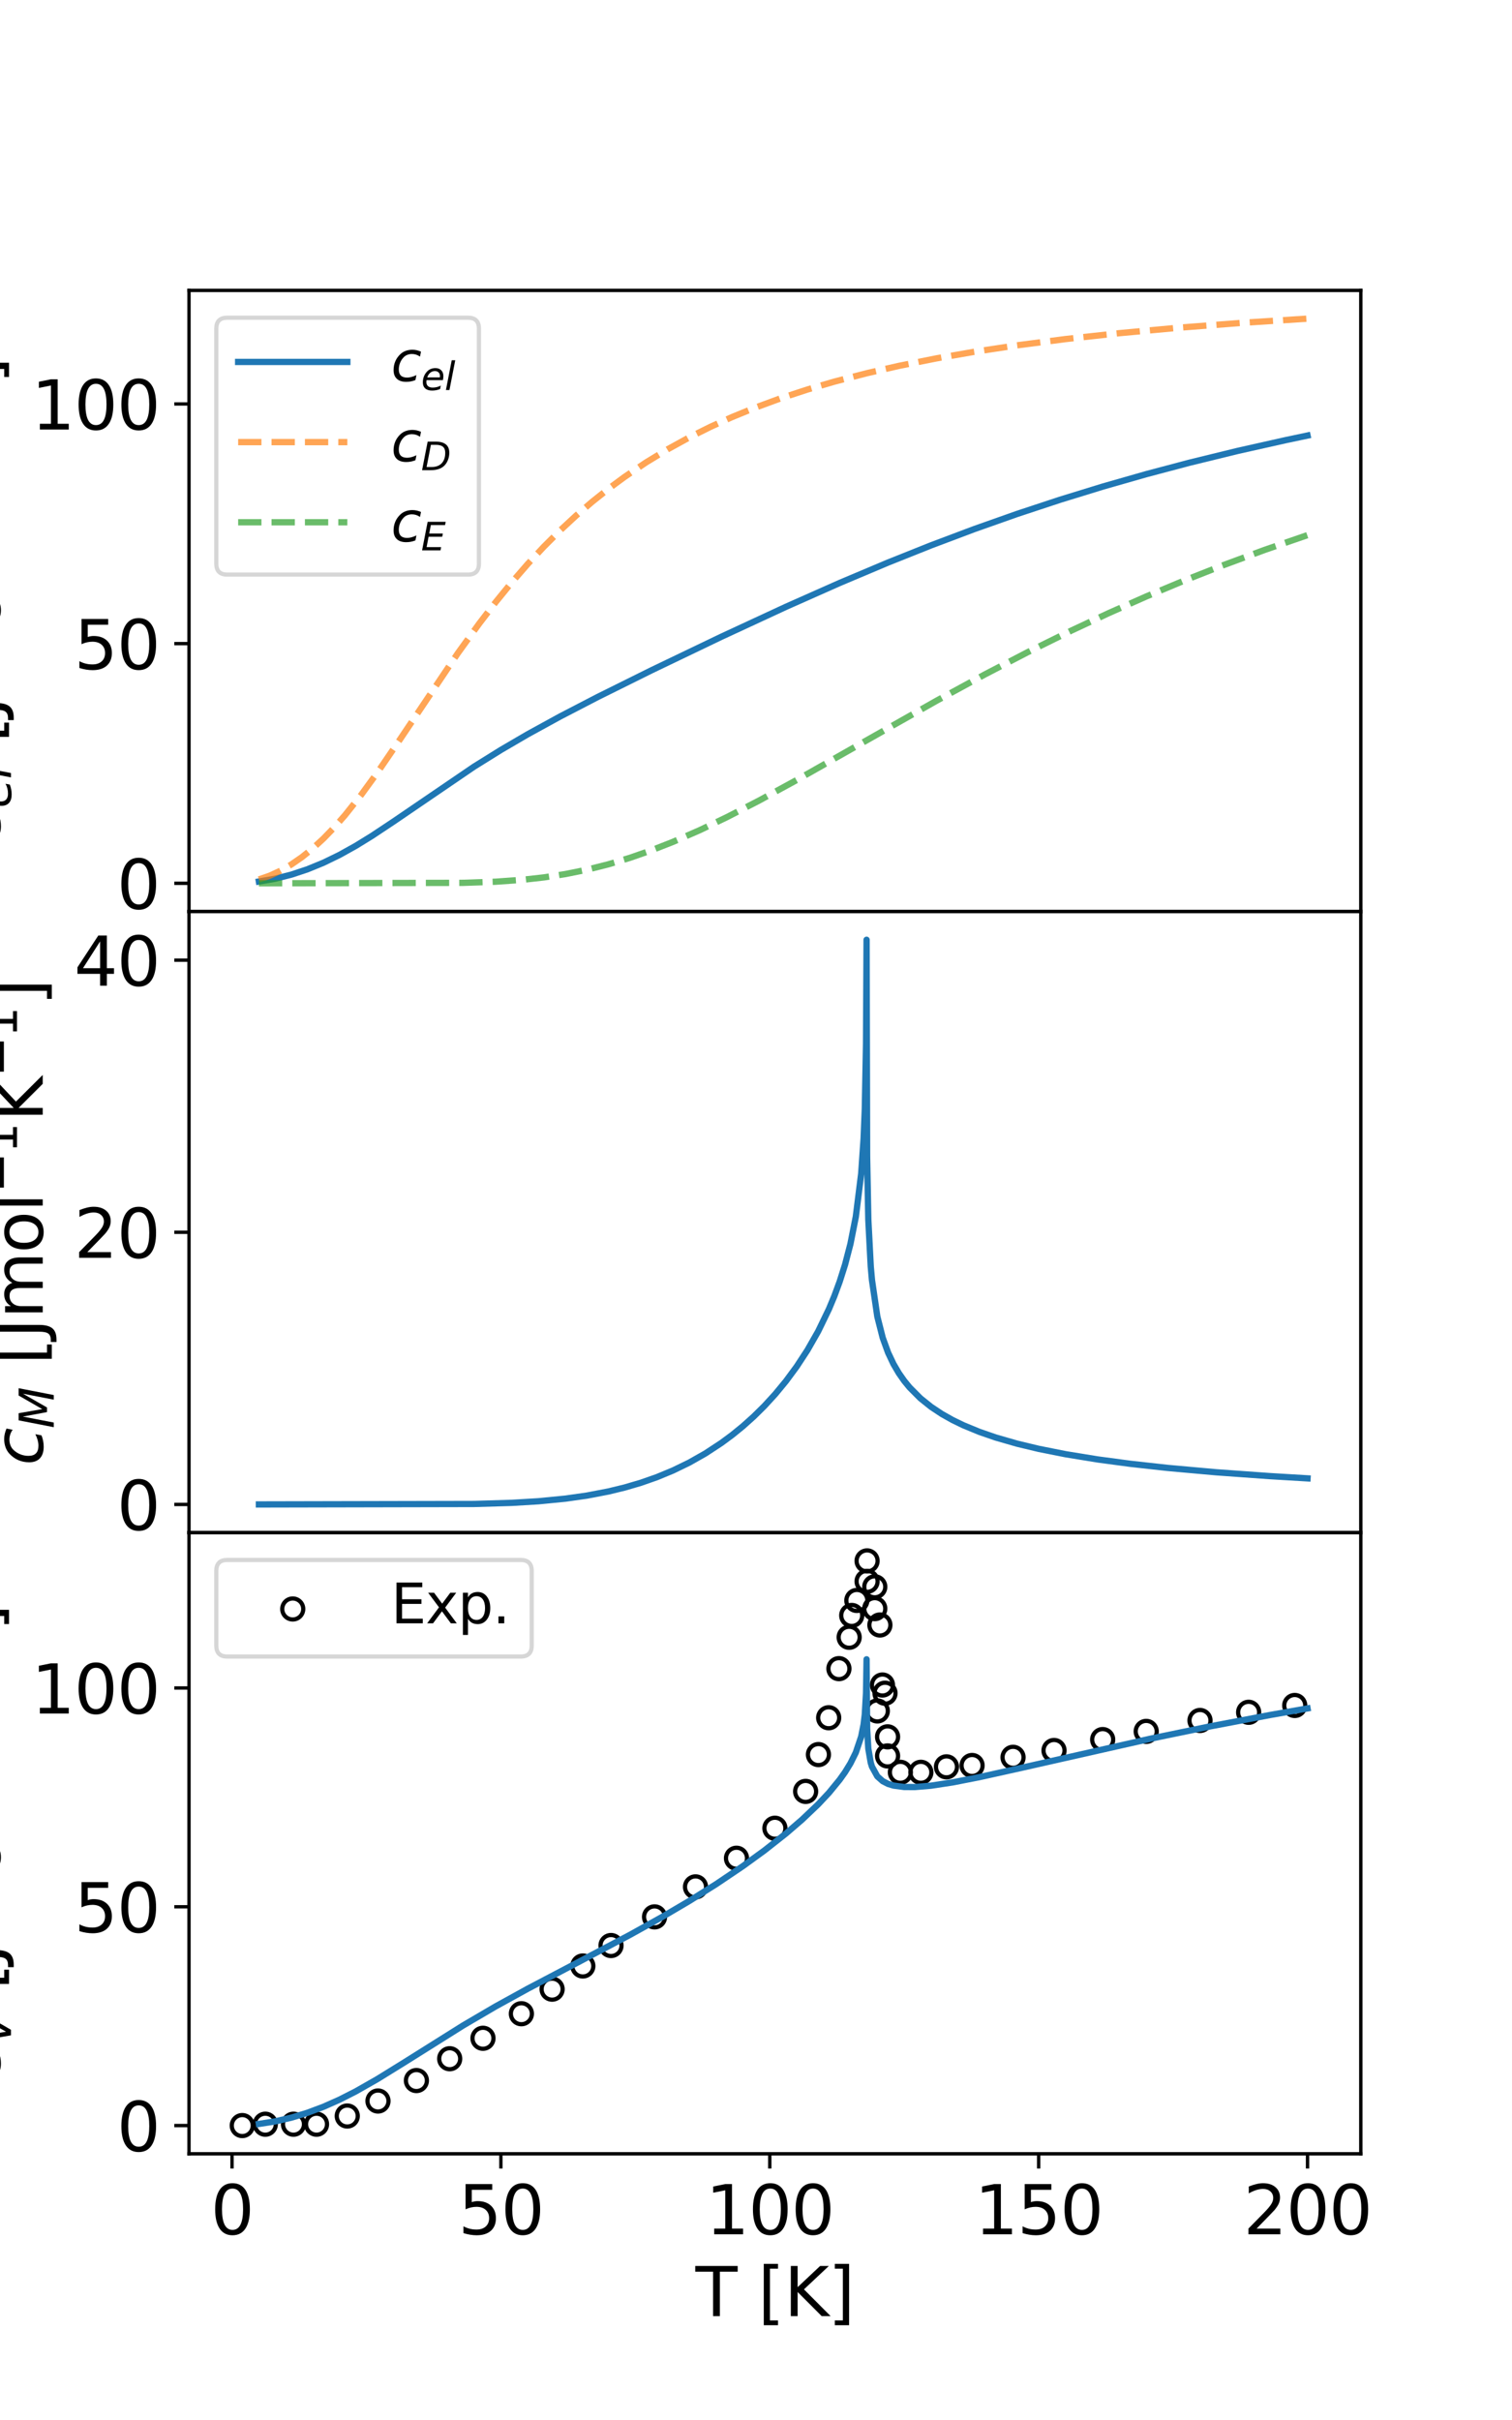<?xml version="1.0" encoding="utf-8" standalone="no"?>
<!DOCTYPE svg PUBLIC "-//W3C//DTD SVG 1.1//EN"
  "http://www.w3.org/Graphics/SVG/1.1/DTD/svg11.dtd">
<svg xmlns:xlink="http://www.w3.org/1999/xlink" width="360pt" height="576pt" viewBox="0 0 360 576" xmlns="http://www.w3.org/2000/svg" version="1.1">
 <defs>
  <style type="text/css">*{stroke-linejoin: round; stroke-linecap: butt}</style>
 </defs>
 <g id="figure_1">
  <g id="patch_1">
   <path d="M 0 576 
L 360 576 
L 360 0 
L 0 0 
z
" style="fill: #ffffff"/>
  </g>
  <g id="axes_1">
   <g id="patch_2">
    <path d="M 45 216.96 
L 324 216.96 
L 324 69.12 
L 45 69.12 
z
" style="fill: #ffffff"/>
   </g>
   <g id="matplotlib.axis_1">
    <g id="xtick_1">
     <g id="line2d_1">
      <defs>
       <path id="m048bafeb8f" d="M 0 0 
L 0 3.5 
" style="stroke: #000000; stroke-width: 0.8"/>
      </defs>
      <g>
       <use xlink:href="#m048bafeb8f" x="55.243" y="216.96" style="stroke: #000000; stroke-width: 0.8"/>
      </g>
     </g>
    </g>
    <g id="xtick_2">
     <g id="line2d_2">
      <g>
       <use xlink:href="#m048bafeb8f" x="119.262" y="216.96" style="stroke: #000000; stroke-width: 0.8"/>
      </g>
     </g>
    </g>
    <g id="xtick_3">
     <g id="line2d_3">
      <g>
       <use xlink:href="#m048bafeb8f" x="183.281" y="216.96" style="stroke: #000000; stroke-width: 0.8"/>
      </g>
     </g>
    </g>
    <g id="xtick_4">
     <g id="line2d_4">
      <g>
       <use xlink:href="#m048bafeb8f" x="247.299" y="216.96" style="stroke: #000000; stroke-width: 0.8"/>
      </g>
     </g>
    </g>
    <g id="xtick_5">
     <g id="line2d_5">
      <g>
       <use xlink:href="#m048bafeb8f" x="311.318" y="216.96" style="stroke: #000000; stroke-width: 0.8"/>
      </g>
     </g>
    </g>
   </g>
   <g id="matplotlib.axis_2">
    <g id="ytick_1">
     <g id="line2d_6">
      <defs>
       <path id="me86a749c61" d="M 0 0 
L -3.5 0 
" style="stroke: #000000; stroke-width: 0.8"/>
      </defs>
      <g>
       <use xlink:href="#me86a749c61" x="45" y="210.24" style="stroke: #000000; stroke-width: 0.8"/>
      </g>
     </g>
     <g id="text_1">
      <!-- 0 -->
      <g transform="translate(27.82 216.319) scale(0.16 -0.16)">
       <defs>
        <path id="DejaVuSans-30" d="M 2034 4250 
Q 1547 4250 1301 3770 
Q 1056 3291 1056 2328 
Q 1056 1369 1301 889 
Q 1547 409 2034 409 
Q 2525 409 2770 889 
Q 3016 1369 3016 2328 
Q 3016 3291 2770 3770 
Q 2525 4250 2034 4250 
z
M 2034 4750 
Q 2819 4750 3233 4129 
Q 3647 3509 3647 2328 
Q 3647 1150 3233 529 
Q 2819 -91 2034 -91 
Q 1250 -91 836 529 
Q 422 1150 422 2328 
Q 422 3509 836 4129 
Q 1250 4750 2034 4750 
z
" transform="scale(0.016)"/>
       </defs>
       <use xlink:href="#DejaVuSans-30"/>
      </g>
     </g>
    </g>
    <g id="ytick_2">
     <g id="line2d_7">
      <g>
       <use xlink:href="#me86a749c61" x="45" y="153.195" style="stroke: #000000; stroke-width: 0.8"/>
      </g>
     </g>
     <g id="text_2">
      <!-- 50 -->
      <g transform="translate(17.64 159.273) scale(0.16 -0.16)">
       <defs>
        <path id="DejaVuSans-35" d="M 691 4666 
L 3169 4666 
L 3169 4134 
L 1269 4134 
L 1269 2991 
Q 1406 3038 1543 3061 
Q 1681 3084 1819 3084 
Q 2600 3084 3056 2656 
Q 3513 2228 3513 1497 
Q 3513 744 3044 326 
Q 2575 -91 1722 -91 
Q 1428 -91 1123 -41 
Q 819 9 494 109 
L 494 744 
Q 775 591 1075 516 
Q 1375 441 1709 441 
Q 2250 441 2565 725 
Q 2881 1009 2881 1497 
Q 2881 1984 2565 2268 
Q 2250 2553 1709 2553 
Q 1456 2553 1204 2497 
Q 953 2441 691 2322 
L 691 4666 
z
" transform="scale(0.016)"/>
       </defs>
       <use xlink:href="#DejaVuSans-35"/>
       <use xlink:href="#DejaVuSans-30" x="63.623"/>
      </g>
     </g>
    </g>
    <g id="ytick_3">
     <g id="line2d_8">
      <g>
       <use xlink:href="#me86a749c61" x="45" y="96.149" style="stroke: #000000; stroke-width: 0.8"/>
      </g>
     </g>
     <g id="text_3">
      <!-- 100 -->
      <g transform="translate(7.46 102.228) scale(0.16 -0.16)">
       <defs>
        <path id="DejaVuSans-31" d="M 794 531 
L 1825 531 
L 1825 4091 
L 703 3866 
L 703 4441 
L 1819 4666 
L 2450 4666 
L 2450 531 
L 3481 531 
L 3481 0 
L 794 0 
L 794 531 
z
" transform="scale(0.016)"/>
       </defs>
       <use xlink:href="#DejaVuSans-31"/>
       <use xlink:href="#DejaVuSans-30" x="63.623"/>
       <use xlink:href="#DejaVuSans-30" x="127.246"/>
      </g>
     </g>
    </g>
    <g id="text_4">
     <!-- $c_{el}$ [Jmol$^{-1}$K$^{-1}$] -->
     <g transform="translate(0.1 201.12) rotate(-90) scale(0.16 -0.16)">
      <defs>
       <path id="DejaVuSans-Oblique-63" d="M 3431 3366 
L 3316 2797 
Q 3109 2947 2876 3022 
Q 2644 3097 2394 3097 
Q 2119 3097 1870 3000 
Q 1622 2903 1453 2725 
Q 1184 2453 1037 2087 
Q 891 1722 891 1331 
Q 891 859 1127 628 
Q 1363 397 1844 397 
Q 2081 397 2348 469 
Q 2616 541 2906 684 
L 2797 116 
Q 2547 13 2283 -39 
Q 2019 -91 1741 -91 
Q 1044 -91 669 257 
Q 294 606 294 1253 
Q 294 1797 489 2255 
Q 684 2713 1069 3078 
Q 1331 3328 1684 3456 
Q 2038 3584 2456 3584 
Q 2700 3584 2940 3529 
Q 3181 3475 3431 3366 
z
" transform="scale(0.016)"/>
       <path id="DejaVuSans-Oblique-65" d="M 3078 2063 
Q 3088 2113 3092 2166 
Q 3097 2219 3097 2272 
Q 3097 2653 2873 2875 
Q 2650 3097 2266 3097 
Q 1838 3097 1509 2826 
Q 1181 2556 1013 2059 
L 3078 2063 
z
M 3578 1613 
L 903 1613 
Q 884 1494 878 1425 
Q 872 1356 872 1306 
Q 872 872 1139 634 
Q 1406 397 1894 397 
Q 2269 397 2603 481 
Q 2938 566 3225 728 
L 3116 159 
Q 2806 34 2476 -28 
Q 2147 -91 1806 -91 
Q 1078 -91 686 257 
Q 294 606 294 1247 
Q 294 1794 489 2264 
Q 684 2734 1063 3103 
Q 1306 3334 1642 3459 
Q 1978 3584 2356 3584 
Q 2950 3584 3301 3228 
Q 3653 2872 3653 2272 
Q 3653 2128 3634 1964 
Q 3616 1800 3578 1613 
z
" transform="scale(0.016)"/>
       <path id="DejaVuSans-Oblique-6c" d="M 1172 4863 
L 1747 4863 
L 800 0 
L 225 0 
L 1172 4863 
z
" transform="scale(0.016)"/>
       <path id="DejaVuSans-20" transform="scale(0.016)"/>
       <path id="DejaVuSans-5b" d="M 550 4863 
L 1875 4863 
L 1875 4416 
L 1125 4416 
L 1125 -397 
L 1875 -397 
L 1875 -844 
L 550 -844 
L 550 4863 
z
" transform="scale(0.016)"/>
       <path id="DejaVuSans-4a" d="M 628 4666 
L 1259 4666 
L 1259 325 
Q 1259 -519 939 -900 
Q 619 -1281 -91 -1281 
L -331 -1281 
L -331 -750 
L -134 -750 
Q 284 -750 456 -515 
Q 628 -281 628 325 
L 628 4666 
z
" transform="scale(0.016)"/>
       <path id="DejaVuSans-6d" d="M 3328 2828 
Q 3544 3216 3844 3400 
Q 4144 3584 4550 3584 
Q 5097 3584 5394 3201 
Q 5691 2819 5691 2113 
L 5691 0 
L 5113 0 
L 5113 2094 
Q 5113 2597 4934 2840 
Q 4756 3084 4391 3084 
Q 3944 3084 3684 2787 
Q 3425 2491 3425 1978 
L 3425 0 
L 2847 0 
L 2847 2094 
Q 2847 2600 2669 2842 
Q 2491 3084 2119 3084 
Q 1678 3084 1418 2786 
Q 1159 2488 1159 1978 
L 1159 0 
L 581 0 
L 581 3500 
L 1159 3500 
L 1159 2956 
Q 1356 3278 1631 3431 
Q 1906 3584 2284 3584 
Q 2666 3584 2933 3390 
Q 3200 3197 3328 2828 
z
" transform="scale(0.016)"/>
       <path id="DejaVuSans-6f" d="M 1959 3097 
Q 1497 3097 1228 2736 
Q 959 2375 959 1747 
Q 959 1119 1226 758 
Q 1494 397 1959 397 
Q 2419 397 2687 759 
Q 2956 1122 2956 1747 
Q 2956 2369 2687 2733 
Q 2419 3097 1959 3097 
z
M 1959 3584 
Q 2709 3584 3137 3096 
Q 3566 2609 3566 1747 
Q 3566 888 3137 398 
Q 2709 -91 1959 -91 
Q 1206 -91 779 398 
Q 353 888 353 1747 
Q 353 2609 779 3096 
Q 1206 3584 1959 3584 
z
" transform="scale(0.016)"/>
       <path id="DejaVuSans-6c" d="M 603 4863 
L 1178 4863 
L 1178 0 
L 603 0 
L 603 4863 
z
" transform="scale(0.016)"/>
       <path id="DejaVuSans-2212" d="M 678 2272 
L 4684 2272 
L 4684 1741 
L 678 1741 
L 678 2272 
z
" transform="scale(0.016)"/>
       <path id="DejaVuSans-4b" d="M 628 4666 
L 1259 4666 
L 1259 2694 
L 3353 4666 
L 4166 4666 
L 1850 2491 
L 4331 0 
L 3500 0 
L 1259 2247 
L 1259 0 
L 628 0 
L 628 4666 
z
" transform="scale(0.016)"/>
       <path id="DejaVuSans-5d" d="M 1947 4863 
L 1947 -844 
L 622 -844 
L 622 -397 
L 1369 -397 
L 1369 4416 
L 622 4416 
L 622 4863 
L 1947 4863 
z
" transform="scale(0.016)"/>
      </defs>
      <use xlink:href="#DejaVuSans-Oblique-63" transform="translate(0 0.684)"/>
      <use xlink:href="#DejaVuSans-Oblique-65" transform="translate(54.98 -15.722) scale(0.7)"/>
      <use xlink:href="#DejaVuSans-Oblique-6c" transform="translate(98.047 -15.722) scale(0.7)"/>
      <use xlink:href="#DejaVuSans-20" transform="translate(120.229 0.684)"/>
      <use xlink:href="#DejaVuSans-5b" transform="translate(152.017 0.684)"/>
      <use xlink:href="#DejaVuSans-4a" transform="translate(191.03 0.684)"/>
      <use xlink:href="#DejaVuSans-6d" transform="translate(220.522 0.684)"/>
      <use xlink:href="#DejaVuSans-6f" transform="translate(317.935 0.684)"/>
      <use xlink:href="#DejaVuSans-6c" transform="translate(379.116 0.684)"/>
      <use xlink:href="#DejaVuSans-2212" transform="translate(407.856 38.966) scale(0.7)"/>
      <use xlink:href="#DejaVuSans-31" transform="translate(466.509 38.966) scale(0.7)"/>
      <use xlink:href="#DejaVuSans-4b" transform="translate(513.779 0.684)"/>
      <use xlink:href="#DejaVuSans-2212" transform="translate(580.312 38.966) scale(0.7)"/>
      <use xlink:href="#DejaVuSans-31" transform="translate(638.965 38.966) scale(0.7)"/>
      <use xlink:href="#DejaVuSans-5d" transform="translate(686.235 0.684)"/>
     </g>
    </g>
   </g>
   <g id="line2d_9">
    <path d="M 61.645 209.816 
L 65.486 209.155 
L 69.327 208.189 
L 73.168 206.918 
L 77.009 205.343 
L 80.851 203.475 
L 84.692 201.336 
L 88.533 198.972 
L 93.654 195.572 
L 112.86 182.482 
L 119.262 178.497 
L 125.664 174.759 
L 133.346 170.545 
L 142.309 165.897 
L 155.112 159.544 
L 171.757 151.558 
L 187.122 144.435 
L 199.925 138.752 
L 211.449 133.891 
L 221.692 129.801 
L 231.935 125.942 
L 242.178 122.322 
L 252.421 118.94 
L 262.664 115.789 
L 272.907 112.862 
L 283.15 110.146 
L 294.673 107.328 
L 306.197 104.742 
L 311.318 103.663 
L 311.318 103.663 
" clip-path="url(#pf2ee44a912)" style="fill: none; stroke: #1f77b4; stroke-width: 1.5; stroke-linecap: square"/>
   </g>
   <g id="line2d_10">
    <path d="M 61.645 209.319 
L 64.206 208.434 
L 66.766 207.255 
L 69.327 205.781 
L 71.888 204.012 
L 74.449 201.949 
L 77.009 199.595 
L 79.57 196.955 
L 82.131 194.044 
L 85.972 189.22 
L 89.813 183.945 
L 94.935 176.444 
L 109.019 155.46 
L 114.14 148.368 
L 117.981 143.362 
L 121.823 138.646 
L 125.664 134.227 
L 129.505 130.104 
L 133.346 126.269 
L 137.187 122.707 
L 141.028 119.405 
L 144.869 116.346 
L 148.71 113.514 
L 153.832 110.06 
L 158.953 106.943 
L 164.075 104.125 
L 169.196 101.576 
L 174.318 99.265 
L 179.439 97.168 
L 185.841 94.812 
L 192.243 92.713 
L 198.645 90.838 
L 206.455 88.813 
L 214.01 87.089 
L 222.972 85.297 
L 231.935 83.737 
L 242.178 82.192 
L 253.701 80.704 
L 266.505 79.302 
L 280.589 78.006 
L 295.954 76.827 
L 311.318 75.84 
L 311.318 75.84 
" clip-path="url(#pf2ee44a912)" style="fill: none; stroke-dasharray: 5.55,2.4; stroke-dashoffset: 0; stroke: #ff7f0e; stroke-opacity: 0.7; stroke-width: 1.5"/>
   </g>
   <g id="line2d_11">
    <path d="M 61.645 210.24 
L 110.299 210.13 
L 117.981 209.865 
L 124.383 209.41 
L 129.505 208.836 
L 134.626 208.042 
L 139.748 207.005 
L 144.869 205.714 
L 149.991 204.172 
L 155.112 202.387 
L 160.234 200.376 
L 166.636 197.578 
L 173.038 194.512 
L 180.72 190.552 
L 189.682 185.66 
L 203.767 177.671 
L 222.972 166.795 
L 234.496 160.525 
L 244.739 155.2 
L 254.982 150.142 
L 263.944 145.949 
L 272.907 141.976 
L 281.87 138.223 
L 290.832 134.685 
L 301.075 130.896 
L 311.318 127.364 
L 311.318 127.364 
" clip-path="url(#pf2ee44a912)" style="fill: none; stroke-dasharray: 5.55,2.4; stroke-dashoffset: 0; stroke: #2ca02c; stroke-opacity: 0.7; stroke-width: 1.5"/>
   </g>
   <g id="patch_3">
    <path d="M 45 216.96 
L 45 69.12 
" style="fill: none; stroke: #000000; stroke-width: 0.8; stroke-linejoin: miter; stroke-linecap: square"/>
   </g>
   <g id="patch_4">
    <path d="M 324 216.96 
L 324 69.12 
" style="fill: none; stroke: #000000; stroke-width: 0.8; stroke-linejoin: miter; stroke-linecap: square"/>
   </g>
   <g id="patch_5">
    <path d="M 45 216.96 
L 324 216.96 
" style="fill: none; stroke: #000000; stroke-width: 0.8; stroke-linejoin: miter; stroke-linecap: square"/>
   </g>
   <g id="patch_6">
    <path d="M 45 69.12 
L 324 69.12 
" style="fill: none; stroke: #000000; stroke-width: 0.8; stroke-linejoin: miter; stroke-linecap: square"/>
   </g>
   <g id="legend_1">
    <g id="patch_7">
     <path d="M 54.1 136.765 
L 111.43 136.765 
Q 114.03 136.765 114.03 134.165 
L 114.03 78.22 
Q 114.03 75.62 111.43 75.62 
L 54.1 75.62 
Q 51.5 75.62 51.5 78.22 
L 51.5 134.165 
Q 51.5 136.765 54.1 136.765 
z
" style="fill: #ffffff; opacity: 0.8; stroke: #cccccc; stroke-linejoin: miter"/>
    </g>
    <g id="line2d_12">
     <path d="M 56.7 86.148 
L 69.7 86.148 
L 82.7 86.148 
" style="fill: none; stroke: #1f77b4; stroke-width: 1.5; stroke-linecap: square"/>
    </g>
    <g id="text_5">
     <!-- $c_{el}$ -->
     <g transform="translate(93.1 90.698) scale(0.13 -0.13)">
      <use xlink:href="#DejaVuSans-Oblique-63"/>
      <use xlink:href="#DejaVuSans-Oblique-65" transform="translate(54.98 -16.406) scale(0.7)"/>
      <use xlink:href="#DejaVuSans-Oblique-6c" transform="translate(98.047 -16.406) scale(0.7)"/>
     </g>
    </g>
    <g id="line2d_13">
     <path d="M 56.7 105.23 
L 69.7 105.23 
L 82.7 105.23 
" style="fill: none; stroke-dasharray: 5.55,2.4; stroke-dashoffset: 0; stroke: #ff7f0e; stroke-opacity: 0.7; stroke-width: 1.5"/>
    </g>
    <g id="text_6">
     <!-- $c_D$ -->
     <g transform="translate(93.1 109.78) scale(0.13 -0.13)">
      <defs>
       <path id="DejaVuSans-Oblique-44" d="M 1081 4666 
L 2438 4666 
Q 3519 4666 4070 4208 
Q 4622 3750 4622 2847 
Q 4622 2250 4412 1698 
Q 4203 1147 3834 769 
Q 3463 381 2891 190 
Q 2319 0 1538 0 
L 172 0 
L 1081 4666 
z
M 1613 4147 
L 909 519 
L 1734 519 
Q 2794 519 3375 1128 
Q 3956 1738 3956 2847 
Q 3956 3519 3581 3833 
Q 3206 4147 2406 4147 
L 1613 4147 
z
" transform="scale(0.016)"/>
      </defs>
      <use xlink:href="#DejaVuSans-Oblique-63"/>
      <use xlink:href="#DejaVuSans-Oblique-44" transform="translate(54.98 -16.406) scale(0.7)"/>
     </g>
    </g>
    <g id="line2d_14">
     <path d="M 56.7 124.311 
L 69.7 124.311 
L 82.7 124.311 
" style="fill: none; stroke-dasharray: 5.55,2.4; stroke-dashoffset: 0; stroke: #2ca02c; stroke-opacity: 0.7; stroke-width: 1.5"/>
    </g>
    <g id="text_7">
     <!-- $c_E$ -->
     <g transform="translate(93.1 128.861) scale(0.13 -0.13)">
      <defs>
       <path id="DejaVuSans-Oblique-45" d="M 1081 4666 
L 4031 4666 
L 3928 4134 
L 1606 4134 
L 1338 2753 
L 3566 2753 
L 3463 2222 
L 1234 2222 
L 909 531 
L 3284 531 
L 3181 0 
L 172 0 
L 1081 4666 
z
" transform="scale(0.016)"/>
      </defs>
      <use xlink:href="#DejaVuSans-Oblique-63"/>
      <use xlink:href="#DejaVuSans-Oblique-45" transform="translate(54.98 -16.406) scale(0.7)"/>
     </g>
    </g>
   </g>
  </g>
  <g id="axes_2">
   <g id="patch_8">
    <path d="M 45 364.8 
L 324 364.8 
L 324 216.96 
L 45 216.96 
z
" style="fill: #ffffff"/>
   </g>
   <g id="matplotlib.axis_3">
    <g id="xtick_6">
     <g id="line2d_15">
      <g>
       <use xlink:href="#m048bafeb8f" x="55.243" y="364.8" style="stroke: #000000; stroke-width: 0.8"/>
      </g>
     </g>
    </g>
    <g id="xtick_7">
     <g id="line2d_16">
      <g>
       <use xlink:href="#m048bafeb8f" x="119.262" y="364.8" style="stroke: #000000; stroke-width: 0.8"/>
      </g>
     </g>
    </g>
    <g id="xtick_8">
     <g id="line2d_17">
      <g>
       <use xlink:href="#m048bafeb8f" x="183.281" y="364.8" style="stroke: #000000; stroke-width: 0.8"/>
      </g>
     </g>
    </g>
    <g id="xtick_9">
     <g id="line2d_18">
      <g>
       <use xlink:href="#m048bafeb8f" x="247.299" y="364.8" style="stroke: #000000; stroke-width: 0.8"/>
      </g>
     </g>
    </g>
    <g id="xtick_10">
     <g id="line2d_19">
      <g>
       <use xlink:href="#m048bafeb8f" x="311.318" y="364.8" style="stroke: #000000; stroke-width: 0.8"/>
      </g>
     </g>
    </g>
   </g>
   <g id="matplotlib.axis_4">
    <g id="ytick_4">
     <g id="line2d_20">
      <g>
       <use xlink:href="#me86a749c61" x="45" y="358.08" style="stroke: #000000; stroke-width: 0.8"/>
      </g>
     </g>
     <g id="text_8">
      <!-- 0 -->
      <g transform="translate(27.82 364.159) scale(0.16 -0.16)">
       <use xlink:href="#DejaVuSans-30"/>
      </g>
     </g>
    </g>
    <g id="ytick_5">
     <g id="line2d_21">
      <g>
       <use xlink:href="#me86a749c61" x="45" y="293.307" style="stroke: #000000; stroke-width: 0.8"/>
      </g>
     </g>
     <g id="text_9">
      <!-- 20 -->
      <g transform="translate(17.64 299.386) scale(0.16 -0.16)">
       <defs>
        <path id="DejaVuSans-32" d="M 1228 531 
L 3431 531 
L 3431 0 
L 469 0 
L 469 531 
Q 828 903 1448 1529 
Q 2069 2156 2228 2338 
Q 2531 2678 2651 2914 
Q 2772 3150 2772 3378 
Q 2772 3750 2511 3984 
Q 2250 4219 1831 4219 
Q 1534 4219 1204 4116 
Q 875 4013 500 3803 
L 500 4441 
Q 881 4594 1212 4672 
Q 1544 4750 1819 4750 
Q 2544 4750 2975 4387 
Q 3406 4025 3406 3419 
Q 3406 3131 3298 2873 
Q 3191 2616 2906 2266 
Q 2828 2175 2409 1742 
Q 1991 1309 1228 531 
z
" transform="scale(0.016)"/>
       </defs>
       <use xlink:href="#DejaVuSans-32"/>
       <use xlink:href="#DejaVuSans-30" x="63.623"/>
      </g>
     </g>
    </g>
    <g id="ytick_6">
     <g id="line2d_22">
      <g>
       <use xlink:href="#me86a749c61" x="45" y="228.534" style="stroke: #000000; stroke-width: 0.8"/>
      </g>
     </g>
     <g id="text_10">
      <!-- 40 -->
      <g transform="translate(17.64 234.612) scale(0.16 -0.16)">
       <defs>
        <path id="DejaVuSans-34" d="M 2419 4116 
L 825 1625 
L 2419 1625 
L 2419 4116 
z
M 2253 4666 
L 3047 4666 
L 3047 1625 
L 3713 1625 
L 3713 1100 
L 3047 1100 
L 3047 0 
L 2419 0 
L 2419 1100 
L 313 1100 
L 313 1709 
L 2253 4666 
z
" transform="scale(0.016)"/>
       </defs>
       <use xlink:href="#DejaVuSans-34"/>
       <use xlink:href="#DejaVuSans-30" x="63.623"/>
      </g>
     </g>
    </g>
    <g id="text_11">
     <!-- $c_{M}$ [Jmol$^{-1}$K$^{-1}$] -->
     <g transform="translate(10.28 348.8) rotate(-90) scale(0.16 -0.16)">
      <defs>
       <path id="DejaVuSans-Oblique-4d" d="M 1081 4666 
L 2028 4666 
L 2572 1522 
L 4378 4666 
L 5350 4666 
L 4441 0 
L 3828 0 
L 4622 4091 
L 2791 897 
L 2175 897 
L 1581 4103 
L 788 0 
L 172 0 
L 1081 4666 
z
" transform="scale(0.016)"/>
      </defs>
      <use xlink:href="#DejaVuSans-Oblique-63" transform="translate(0 0.684)"/>
      <use xlink:href="#DejaVuSans-Oblique-4d" transform="translate(54.98 -15.722) scale(0.7)"/>
      <use xlink:href="#DejaVuSans-20" transform="translate(118.11 0.684)"/>
      <use xlink:href="#DejaVuSans-5b" transform="translate(149.897 0.684)"/>
      <use xlink:href="#DejaVuSans-4a" transform="translate(188.911 0.684)"/>
      <use xlink:href="#DejaVuSans-6d" transform="translate(218.403 0.684)"/>
      <use xlink:href="#DejaVuSans-6f" transform="translate(315.815 0.684)"/>
      <use xlink:href="#DejaVuSans-6c" transform="translate(376.997 0.684)"/>
      <use xlink:href="#DejaVuSans-2212" transform="translate(405.737 38.966) scale(0.7)"/>
      <use xlink:href="#DejaVuSans-31" transform="translate(464.39 38.966) scale(0.7)"/>
      <use xlink:href="#DejaVuSans-4b" transform="translate(511.66 0.684)"/>
      <use xlink:href="#DejaVuSans-2212" transform="translate(578.193 38.966) scale(0.7)"/>
      <use xlink:href="#DejaVuSans-31" transform="translate(636.846 38.966) scale(0.7)"/>
      <use xlink:href="#DejaVuSans-5d" transform="translate(684.116 0.684)"/>
     </g>
    </g>
   </g>
   <g id="line2d_23">
    <path d="M 61.645 358.08 
L 112.86 357.97 
L 121.823 357.706 
L 128.224 357.324 
L 134.626 356.701 
L 139.748 355.975 
L 144.869 354.994 
L 148.71 354.062 
L 152.552 352.936 
L 156.393 351.592 
L 160.234 350.002 
L 164.075 348.138 
L 167.916 345.965 
L 171.757 343.447 
L 174.318 341.553 
L 176.879 339.469 
L 179.439 337.174 
L 182 334.644 
L 184.561 331.848 
L 187.122 328.745 
L 189.682 325.278 
L 192.243 321.365 
L 194.804 316.876 
L 197.365 311.583 
L 198.645 308.511 
L 199.925 305.035 
L 201.206 300.991 
L 202.486 296.071 
L 203.767 289.586 
L 205.047 279.343 
L 205.623 271.031 
L 205.911 263.943 
L 206.199 248.447 
L 206.327 223.68 
L 206.455 275.196 
L 206.743 290.314 
L 207.32 301.404 
L 207.608 304.639 
L 208.888 313.372 
L 210.168 318.413 
L 211.449 321.947 
L 212.729 324.655 
L 214.01 326.841 
L 215.29 328.669 
L 216.57 330.233 
L 219.131 332.805 
L 221.692 334.859 
L 224.253 336.557 
L 226.813 337.996 
L 229.374 339.237 
L 233.215 340.819 
L 237.056 342.145 
L 242.178 343.622 
L 247.299 344.849 
L 253.701 346.124 
L 261.384 347.375 
L 269.066 348.402 
L 278.028 349.393 
L 289.552 350.425 
L 302.356 351.341 
L 311.318 351.876 
L 311.318 351.876 
" clip-path="url(#p067fa5f449)" style="fill: none; stroke: #1f77b4; stroke-width: 1.5; stroke-linecap: square"/>
   </g>
   <g id="patch_9">
    <path d="M 45 364.8 
L 45 216.96 
" style="fill: none; stroke: #000000; stroke-width: 0.8; stroke-linejoin: miter; stroke-linecap: square"/>
   </g>
   <g id="patch_10">
    <path d="M 324 364.8 
L 324 216.96 
" style="fill: none; stroke: #000000; stroke-width: 0.8; stroke-linejoin: miter; stroke-linecap: square"/>
   </g>
   <g id="patch_11">
    <path d="M 45 364.8 
L 324 364.8 
" style="fill: none; stroke: #000000; stroke-width: 0.8; stroke-linejoin: miter; stroke-linecap: square"/>
   </g>
   <g id="patch_12">
    <path d="M 45 216.96 
L 324 216.96 
" style="fill: none; stroke: #000000; stroke-width: 0.8; stroke-linejoin: miter; stroke-linecap: square"/>
   </g>
  </g>
  <g id="axes_3">
   <g id="patch_13">
    <path d="M 45 512.64 
L 324 512.64 
L 324 364.8 
L 45 364.8 
z
" style="fill: #ffffff"/>
   </g>
   <g id="PathCollection_1">
    <defs>
     <path id="C0_0_62b554ef88" d="M 0 2.5 
C 0.663 2.5 1.299 2.237 1.768 1.768 
C 2.237 1.299 2.5 0.663 2.5 -0 
C 2.5 -0.663 2.237 -1.299 1.768 -1.768 
C 1.299 -2.237 0.663 -2.5 0 -2.5 
C -0.663 -2.5 -1.299 -2.237 -1.768 -1.768 
C -2.237 -1.299 -2.5 -0.663 -2.5 0 
C -2.5 0.663 -2.237 1.299 -1.768 1.768 
C -1.299 2.237 -0.663 2.5 0 2.5 
z
"/>
    </defs>
    <g clip-path="url(#p6bec422a72)">
     <use xlink:href="#C0_0_62b554ef88" x="57.682" y="505.92" style="fill: none; stroke: #000000"/>
    </g>
    <g clip-path="url(#p6bec422a72)">
     <use xlink:href="#C0_0_62b554ef88" x="63.169" y="505.595" style="fill: none; stroke: #000000"/>
    </g>
    <g clip-path="url(#p6bec422a72)">
     <use xlink:href="#C0_0_62b554ef88" x="69.876" y="505.595" style="fill: none; stroke: #000000"/>
    </g>
    <g clip-path="url(#p6bec422a72)">
     <use xlink:href="#C0_0_62b554ef88" x="75.363" y="505.595" style="fill: none; stroke: #000000"/>
    </g>
    <g clip-path="url(#p6bec422a72)">
     <use xlink:href="#C0_0_62b554ef88" x="82.68" y="503.648" style="fill: none; stroke: #000000"/>
    </g>
    <g clip-path="url(#p6bec422a72)">
     <use xlink:href="#C0_0_62b554ef88" x="89.996" y="500.077" style="fill: none; stroke: #000000"/>
    </g>
    <g clip-path="url(#p6bec422a72)">
     <use xlink:href="#C0_0_62b554ef88" x="99.142" y="495.207" style="fill: none; stroke: #000000"/>
    </g>
    <g clip-path="url(#p6bec422a72)">
     <use xlink:href="#C0_0_62b554ef88" x="107.068" y="490.013" style="fill: none; stroke: #000000"/>
    </g>
    <g clip-path="url(#p6bec422a72)">
     <use xlink:href="#C0_0_62b554ef88" x="114.994" y="485.143" style="fill: none; stroke: #000000"/>
    </g>
    <g clip-path="url(#p6bec422a72)">
     <use xlink:href="#C0_0_62b554ef88" x="124.139" y="479.3" style="fill: none; stroke: #000000"/>
    </g>
    <g clip-path="url(#p6bec422a72)">
     <use xlink:href="#C0_0_62b554ef88" x="131.456" y="473.456" style="fill: none; stroke: #000000"/>
    </g>
    <g clip-path="url(#p6bec422a72)">
     <use xlink:href="#C0_0_62b554ef88" x="138.772" y="467.937" style="fill: none; stroke: #000000"/>
    </g>
    <g clip-path="url(#p6bec422a72)">
     <use xlink:href="#C0_0_62b554ef88" x="145.479" y="463.068" style="fill: none; stroke: #000000"/>
    </g>
    <g clip-path="url(#p6bec422a72)">
     <use xlink:href="#C0_0_62b554ef88" x="155.844" y="456.25" style="fill: none; stroke: #000000"/>
    </g>
    <g clip-path="url(#p6bec422a72)">
     <use xlink:href="#C0_0_62b554ef88" x="165.599" y="449.108" style="fill: none; stroke: #000000"/>
    </g>
    <g clip-path="url(#p6bec422a72)">
     <use xlink:href="#C0_0_62b554ef88" x="175.354" y="442.291" style="fill: none; stroke: #000000"/>
    </g>
    <g clip-path="url(#p6bec422a72)">
     <use xlink:href="#C0_0_62b554ef88" x="184.5" y="435.149" style="fill: none; stroke: #000000"/>
    </g>
    <g clip-path="url(#p6bec422a72)">
     <use xlink:href="#C0_0_62b554ef88" x="191.816" y="426.384" style="fill: none; stroke: #000000"/>
    </g>
    <g clip-path="url(#p6bec422a72)">
     <use xlink:href="#C0_0_62b554ef88" x="194.865" y="417.619" style="fill: none; stroke: #000000"/>
    </g>
    <g clip-path="url(#p6bec422a72)">
     <use xlink:href="#C0_0_62b554ef88" x="197.304" y="408.853" style="fill: none; stroke: #000000"/>
    </g>
    <g clip-path="url(#p6bec422a72)">
     <use xlink:href="#C0_0_62b554ef88" x="199.743" y="397.166" style="fill: none; stroke: #000000"/>
    </g>
    <g clip-path="url(#p6bec422a72)">
     <use xlink:href="#C0_0_62b554ef88" x="202.181" y="389.7" style="fill: none; stroke: #000000"/>
    </g>
    <g clip-path="url(#p6bec422a72)">
     <use xlink:href="#C0_0_62b554ef88" x="202.791" y="384.506" style="fill: none; stroke: #000000"/>
    </g>
    <g clip-path="url(#p6bec422a72)">
     <use xlink:href="#C0_0_62b554ef88" x="204.01" y="380.934" style="fill: none; stroke: #000000"/>
    </g>
    <g clip-path="url(#p6bec422a72)">
     <use xlink:href="#C0_0_62b554ef88" x="206.449" y="376.39" style="fill: none; stroke: #000000"/>
    </g>
    <g clip-path="url(#p6bec422a72)">
     <use xlink:href="#C0_0_62b554ef88" x="206.449" y="371.52" style="fill: none; stroke: #000000"/>
    </g>
    <g clip-path="url(#p6bec422a72)">
     <use xlink:href="#C0_0_62b554ef88" x="208.278" y="377.688" style="fill: none; stroke: #000000"/>
    </g>
    <g clip-path="url(#p6bec422a72)">
     <use xlink:href="#C0_0_62b554ef88" x="208.278" y="382.882" style="fill: none; stroke: #000000"/>
    </g>
    <g clip-path="url(#p6bec422a72)">
     <use xlink:href="#C0_0_62b554ef88" x="209.498" y="386.778" style="fill: none; stroke: #000000"/>
    </g>
    <g clip-path="url(#p6bec422a72)">
     <use xlink:href="#C0_0_62b554ef88" x="210.108" y="401.062" style="fill: none; stroke: #000000"/>
    </g>
    <g clip-path="url(#p6bec422a72)">
     <use xlink:href="#C0_0_62b554ef88" x="210.717" y="403.01" style="fill: none; stroke: #000000"/>
    </g>
    <g clip-path="url(#p6bec422a72)">
     <use xlink:href="#C0_0_62b554ef88" x="208.888" y="407.23" style="fill: none; stroke: #000000"/>
    </g>
    <g clip-path="url(#p6bec422a72)">
     <use xlink:href="#C0_0_62b554ef88" x="211.327" y="413.398" style="fill: none; stroke: #000000"/>
    </g>
    <g clip-path="url(#p6bec422a72)">
     <use xlink:href="#C0_0_62b554ef88" x="211.327" y="417.943" style="fill: none; stroke: #000000"/>
    </g>
    <g clip-path="url(#p6bec422a72)">
     <use xlink:href="#C0_0_62b554ef88" x="214.375" y="421.839" style="fill: none; stroke: #000000"/>
    </g>
    <g clip-path="url(#p6bec422a72)">
     <use xlink:href="#C0_0_62b554ef88" x="219.253" y="421.839" style="fill: none; stroke: #000000"/>
    </g>
    <g clip-path="url(#p6bec422a72)">
     <use xlink:href="#C0_0_62b554ef88" x="225.35" y="420.54" style="fill: none; stroke: #000000"/>
    </g>
    <g clip-path="url(#p6bec422a72)">
     <use xlink:href="#C0_0_62b554ef88" x="231.447" y="420.216" style="fill: none; stroke: #000000"/>
    </g>
    <g clip-path="url(#p6bec422a72)">
     <use xlink:href="#C0_0_62b554ef88" x="241.202" y="418.268" style="fill: none; stroke: #000000"/>
    </g>
    <g clip-path="url(#p6bec422a72)">
     <use xlink:href="#C0_0_62b554ef88" x="250.958" y="416.645" style="fill: none; stroke: #000000"/>
    </g>
    <g clip-path="url(#p6bec422a72)">
     <use xlink:href="#C0_0_62b554ef88" x="262.542" y="414.048" style="fill: none; stroke: #000000"/>
    </g>
    <g clip-path="url(#p6bec422a72)">
     <use xlink:href="#C0_0_62b554ef88" x="272.907" y="412.1" style="fill: none; stroke: #000000"/>
    </g>
    <g clip-path="url(#p6bec422a72)">
     <use xlink:href="#C0_0_62b554ef88" x="285.711" y="409.503" style="fill: none; stroke: #000000"/>
    </g>
    <g clip-path="url(#p6bec422a72)">
     <use xlink:href="#C0_0_62b554ef88" x="297.295" y="407.555" style="fill: none; stroke: #000000"/>
    </g>
    <g clip-path="url(#p6bec422a72)">
     <use xlink:href="#C0_0_62b554ef88" x="308.27" y="405.932" style="fill: none; stroke: #000000"/>
    </g>
   </g>
   <g id="matplotlib.axis_5">
    <g id="xtick_11">
     <g id="line2d_24">
      <g>
       <use xlink:href="#m048bafeb8f" x="55.243" y="512.64" style="stroke: #000000; stroke-width: 0.8"/>
      </g>
     </g>
     <g id="text_12">
      <!-- 0 -->
      <g transform="translate(50.153 531.798) scale(0.16 -0.16)">
       <use xlink:href="#DejaVuSans-30"/>
      </g>
     </g>
    </g>
    <g id="xtick_12">
     <g id="line2d_25">
      <g>
       <use xlink:href="#m048bafeb8f" x="119.262" y="512.64" style="stroke: #000000; stroke-width: 0.8"/>
      </g>
     </g>
     <g id="text_13">
      <!-- 50 -->
      <g transform="translate(109.082 531.798) scale(0.16 -0.16)">
       <use xlink:href="#DejaVuSans-35"/>
       <use xlink:href="#DejaVuSans-30" x="63.623"/>
      </g>
     </g>
    </g>
    <g id="xtick_13">
     <g id="line2d_26">
      <g>
       <use xlink:href="#m048bafeb8f" x="183.281" y="512.64" style="stroke: #000000; stroke-width: 0.8"/>
      </g>
     </g>
     <g id="text_14">
      <!-- 100 -->
      <g transform="translate(168.011 531.798) scale(0.16 -0.16)">
       <use xlink:href="#DejaVuSans-31"/>
       <use xlink:href="#DejaVuSans-30" x="63.623"/>
       <use xlink:href="#DejaVuSans-30" x="127.246"/>
      </g>
     </g>
    </g>
    <g id="xtick_14">
     <g id="line2d_27">
      <g>
       <use xlink:href="#m048bafeb8f" x="247.299" y="512.64" style="stroke: #000000; stroke-width: 0.8"/>
      </g>
     </g>
     <g id="text_15">
      <!-- 150 -->
      <g transform="translate(232.029 531.798) scale(0.16 -0.16)">
       <use xlink:href="#DejaVuSans-31"/>
       <use xlink:href="#DejaVuSans-35" x="63.623"/>
       <use xlink:href="#DejaVuSans-30" x="127.246"/>
      </g>
     </g>
    </g>
    <g id="xtick_15">
     <g id="line2d_28">
      <g>
       <use xlink:href="#m048bafeb8f" x="311.318" y="512.64" style="stroke: #000000; stroke-width: 0.8"/>
      </g>
     </g>
     <g id="text_16">
      <!-- 200 -->
      <g transform="translate(296.048 531.798) scale(0.16 -0.16)">
       <use xlink:href="#DejaVuSans-32"/>
       <use xlink:href="#DejaVuSans-30" x="63.623"/>
       <use xlink:href="#DejaVuSans-30" x="127.246"/>
      </g>
     </g>
    </g>
    <g id="text_17">
     <!-- T [K] -->
     <g transform="translate(165.583 551.283) scale(0.16 -0.16)">
      <defs>
       <path id="DejaVuSans-54" d="M -19 4666 
L 3928 4666 
L 3928 4134 
L 2272 4134 
L 2272 0 
L 1638 0 
L 1638 4134 
L -19 4134 
L -19 4666 
z
" transform="scale(0.016)"/>
      </defs>
      <use xlink:href="#DejaVuSans-54"/>
      <use xlink:href="#DejaVuSans-20" x="61.084"/>
      <use xlink:href="#DejaVuSans-5b" x="92.871"/>
      <use xlink:href="#DejaVuSans-4b" x="131.885"/>
      <use xlink:href="#DejaVuSans-5d" x="197.461"/>
     </g>
    </g>
   </g>
   <g id="matplotlib.axis_6">
    <g id="ytick_7">
     <g id="line2d_29">
      <g>
       <use xlink:href="#me86a749c61" x="45" y="505.92" style="stroke: #000000; stroke-width: 0.8"/>
      </g>
     </g>
     <g id="text_18">
      <!-- 0 -->
      <g transform="translate(27.82 511.999) scale(0.16 -0.16)">
       <use xlink:href="#DejaVuSans-30"/>
      </g>
     </g>
    </g>
    <g id="ytick_8">
     <g id="line2d_30">
      <g>
       <use xlink:href="#me86a749c61" x="45" y="453.843" style="stroke: #000000; stroke-width: 0.8"/>
      </g>
     </g>
     <g id="text_19">
      <!-- 50 -->
      <g transform="translate(17.64 459.921) scale(0.16 -0.16)">
       <use xlink:href="#DejaVuSans-35"/>
       <use xlink:href="#DejaVuSans-30" x="63.623"/>
      </g>
     </g>
    </g>
    <g id="ytick_9">
     <g id="line2d_31">
      <g>
       <use xlink:href="#me86a749c61" x="45" y="401.765" style="stroke: #000000; stroke-width: 0.8"/>
      </g>
     </g>
     <g id="text_20">
      <!-- 100 -->
      <g transform="translate(7.46 407.844) scale(0.16 -0.16)">
       <use xlink:href="#DejaVuSans-31"/>
       <use xlink:href="#DejaVuSans-30" x="63.623"/>
       <use xlink:href="#DejaVuSans-30" x="127.246"/>
      </g>
     </g>
    </g>
    <g id="text_21">
     <!-- $c_{V}$ [Jmol$^{-1}$K$^{-1}$] -->
     <g transform="translate(0.1 495.6) rotate(-90) scale(0.16 -0.16)">
      <defs>
       <path id="DejaVuSans-Oblique-56" d="M 1319 0 
L 500 4666 
L 1119 4666 
L 1797 653 
L 4063 4666 
L 4750 4666 
L 2053 0 
L 1319 0 
z
" transform="scale(0.016)"/>
      </defs>
      <use xlink:href="#DejaVuSans-Oblique-63" transform="translate(0 0.684)"/>
      <use xlink:href="#DejaVuSans-Oblique-56" transform="translate(54.98 -15.722) scale(0.7)"/>
      <use xlink:href="#DejaVuSans-20" transform="translate(105.601 0.684)"/>
      <use xlink:href="#DejaVuSans-5b" transform="translate(137.388 0.684)"/>
      <use xlink:href="#DejaVuSans-4a" transform="translate(176.401 0.684)"/>
      <use xlink:href="#DejaVuSans-6d" transform="translate(205.894 0.684)"/>
      <use xlink:href="#DejaVuSans-6f" transform="translate(303.306 0.684)"/>
      <use xlink:href="#DejaVuSans-6c" transform="translate(364.487 0.684)"/>
      <use xlink:href="#DejaVuSans-2212" transform="translate(393.228 38.966) scale(0.7)"/>
      <use xlink:href="#DejaVuSans-31" transform="translate(451.88 38.966) scale(0.7)"/>
      <use xlink:href="#DejaVuSans-4b" transform="translate(499.15 0.684)"/>
      <use xlink:href="#DejaVuSans-2212" transform="translate(565.684 38.966) scale(0.7)"/>
      <use xlink:href="#DejaVuSans-31" transform="translate(624.336 38.966) scale(0.7)"/>
      <use xlink:href="#DejaVuSans-5d" transform="translate(671.606 0.684)"/>
     </g>
    </g>
   </g>
   <g id="line2d_32">
    <path d="M 61.645 505.533 
L 65.486 504.93 
L 69.327 504.048 
L 73.168 502.887 
L 77.009 501.45 
L 80.851 499.744 
L 84.692 497.792 
L 89.813 494.878 
L 96.215 490.918 
L 110.299 482.077 
L 117.981 477.576 
L 125.664 473.343 
L 137.187 467.287 
L 149.991 460.527 
L 157.673 456.255 
L 164.075 452.488 
L 170.477 448.479 
L 176.879 444.168 
L 182 440.447 
L 187.122 436.412 
L 190.963 433.106 
L 194.804 429.452 
L 197.365 426.722 
L 199.925 423.599 
L 201.206 421.794 
L 202.486 419.71 
L 203.767 417.125 
L 205.047 413.335 
L 205.623 410.439 
L 205.911 408.049 
L 206.199 402.955 
L 206.327 394.941 
L 206.455 411.459 
L 206.743 416.21 
L 207.32 419.556 
L 207.608 420.487 
L 208.888 422.808 
L 210.168 423.945 
L 211.449 424.6 
L 212.729 424.993 
L 215.29 425.337 
L 217.851 425.346 
L 221.692 425.018 
L 226.813 424.239 
L 233.215 422.988 
L 243.458 420.717 
L 274.187 413.78 
L 288.271 410.877 
L 302.356 408.207 
L 311.318 406.63 
L 311.318 406.63 
" clip-path="url(#p6bec422a72)" style="fill: none; stroke: #1f77b4; stroke-width: 1.5; stroke-linecap: square"/>
   </g>
   <g id="patch_14">
    <path d="M 45 512.64 
L 45 364.8 
" style="fill: none; stroke: #000000; stroke-width: 0.8; stroke-linejoin: miter; stroke-linecap: square"/>
   </g>
   <g id="patch_15">
    <path d="M 324 512.64 
L 324 364.8 
" style="fill: none; stroke: #000000; stroke-width: 0.8; stroke-linejoin: miter; stroke-linecap: square"/>
   </g>
   <g id="patch_16">
    <path d="M 45 512.64 
L 324 512.64 
" style="fill: none; stroke: #000000; stroke-width: 0.8; stroke-linejoin: miter; stroke-linecap: square"/>
   </g>
   <g id="patch_17">
    <path d="M 45 364.8 
L 324 364.8 
" style="fill: none; stroke: #000000; stroke-width: 0.8; stroke-linejoin: miter; stroke-linecap: square"/>
   </g>
   <g id="legend_2">
    <g id="patch_18">
     <path d="M 54.1 394.282 
L 123.993 394.282 
Q 126.593 394.282 126.593 391.682 
L 126.593 373.9 
Q 126.593 371.3 123.993 371.3 
L 54.1 371.3 
Q 51.5 371.3 51.5 373.9 
L 51.5 391.682 
Q 51.5 394.282 54.1 394.282 
z
" style="fill: #ffffff; opacity: 0.8; stroke: #cccccc; stroke-linejoin: miter"/>
    </g>
    <g id="PathCollection_2">
     <path d="M 69.7 385.465 
C 70.363 385.465 70.999 385.202 71.468 384.733 
C 71.937 384.264 72.2 383.628 72.2 382.965 
C 72.2 382.302 71.937 381.667 71.468 381.198 
C 70.999 380.729 70.363 380.465 69.7 380.465 
C 69.037 380.465 68.401 380.729 67.932 381.198 
C 67.463 381.667 67.2 382.302 67.2 382.965 
C 67.2 383.628 67.463 384.264 67.932 384.733 
C 68.401 385.202 69.037 385.465 69.7 385.465 
L 69.7 385.465 
z
" style="fill: none; stroke: #000000"/>
    </g>
    <g id="text_22">
     <!-- Exp. -->
     <g transform="translate(93.1 386.378) scale(0.13 -0.13)">
      <defs>
       <path id="DejaVuSans-45" d="M 628 4666 
L 3578 4666 
L 3578 4134 
L 1259 4134 
L 1259 2753 
L 3481 2753 
L 3481 2222 
L 1259 2222 
L 1259 531 
L 3634 531 
L 3634 0 
L 628 0 
L 628 4666 
z
" transform="scale(0.016)"/>
       <path id="DejaVuSans-78" d="M 3513 3500 
L 2247 1797 
L 3578 0 
L 2900 0 
L 1881 1375 
L 863 0 
L 184 0 
L 1544 1831 
L 300 3500 
L 978 3500 
L 1906 2253 
L 2834 3500 
L 3513 3500 
z
" transform="scale(0.016)"/>
       <path id="DejaVuSans-70" d="M 1159 525 
L 1159 -1331 
L 581 -1331 
L 581 3500 
L 1159 3500 
L 1159 2969 
Q 1341 3281 1617 3432 
Q 1894 3584 2278 3584 
Q 2916 3584 3314 3078 
Q 3713 2572 3713 1747 
Q 3713 922 3314 415 
Q 2916 -91 2278 -91 
Q 1894 -91 1617 61 
Q 1341 213 1159 525 
z
M 3116 1747 
Q 3116 2381 2855 2742 
Q 2594 3103 2138 3103 
Q 1681 3103 1420 2742 
Q 1159 2381 1159 1747 
Q 1159 1113 1420 752 
Q 1681 391 2138 391 
Q 2594 391 2855 752 
Q 3116 1113 3116 1747 
z
" transform="scale(0.016)"/>
       <path id="DejaVuSans-2e" d="M 684 794 
L 1344 794 
L 1344 0 
L 684 0 
L 684 794 
z
" transform="scale(0.016)"/>
      </defs>
      <use xlink:href="#DejaVuSans-45"/>
      <use xlink:href="#DejaVuSans-78" x="63.184"/>
      <use xlink:href="#DejaVuSans-70" x="122.363"/>
      <use xlink:href="#DejaVuSans-2e" x="185.84"/>
     </g>
    </g>
   </g>
  </g>
 </g>
 <defs>
  <clipPath id="pf2ee44a912">
   <rect x="45" y="69.12" width="279" height="147.84"/>
  </clipPath>
  <clipPath id="p067fa5f449">
   <rect x="45" y="216.96" width="279" height="147.84"/>
  </clipPath>
  <clipPath id="p6bec422a72">
   <rect x="45" y="364.8" width="279" height="147.84"/>
  </clipPath>
 </defs>
</svg>
